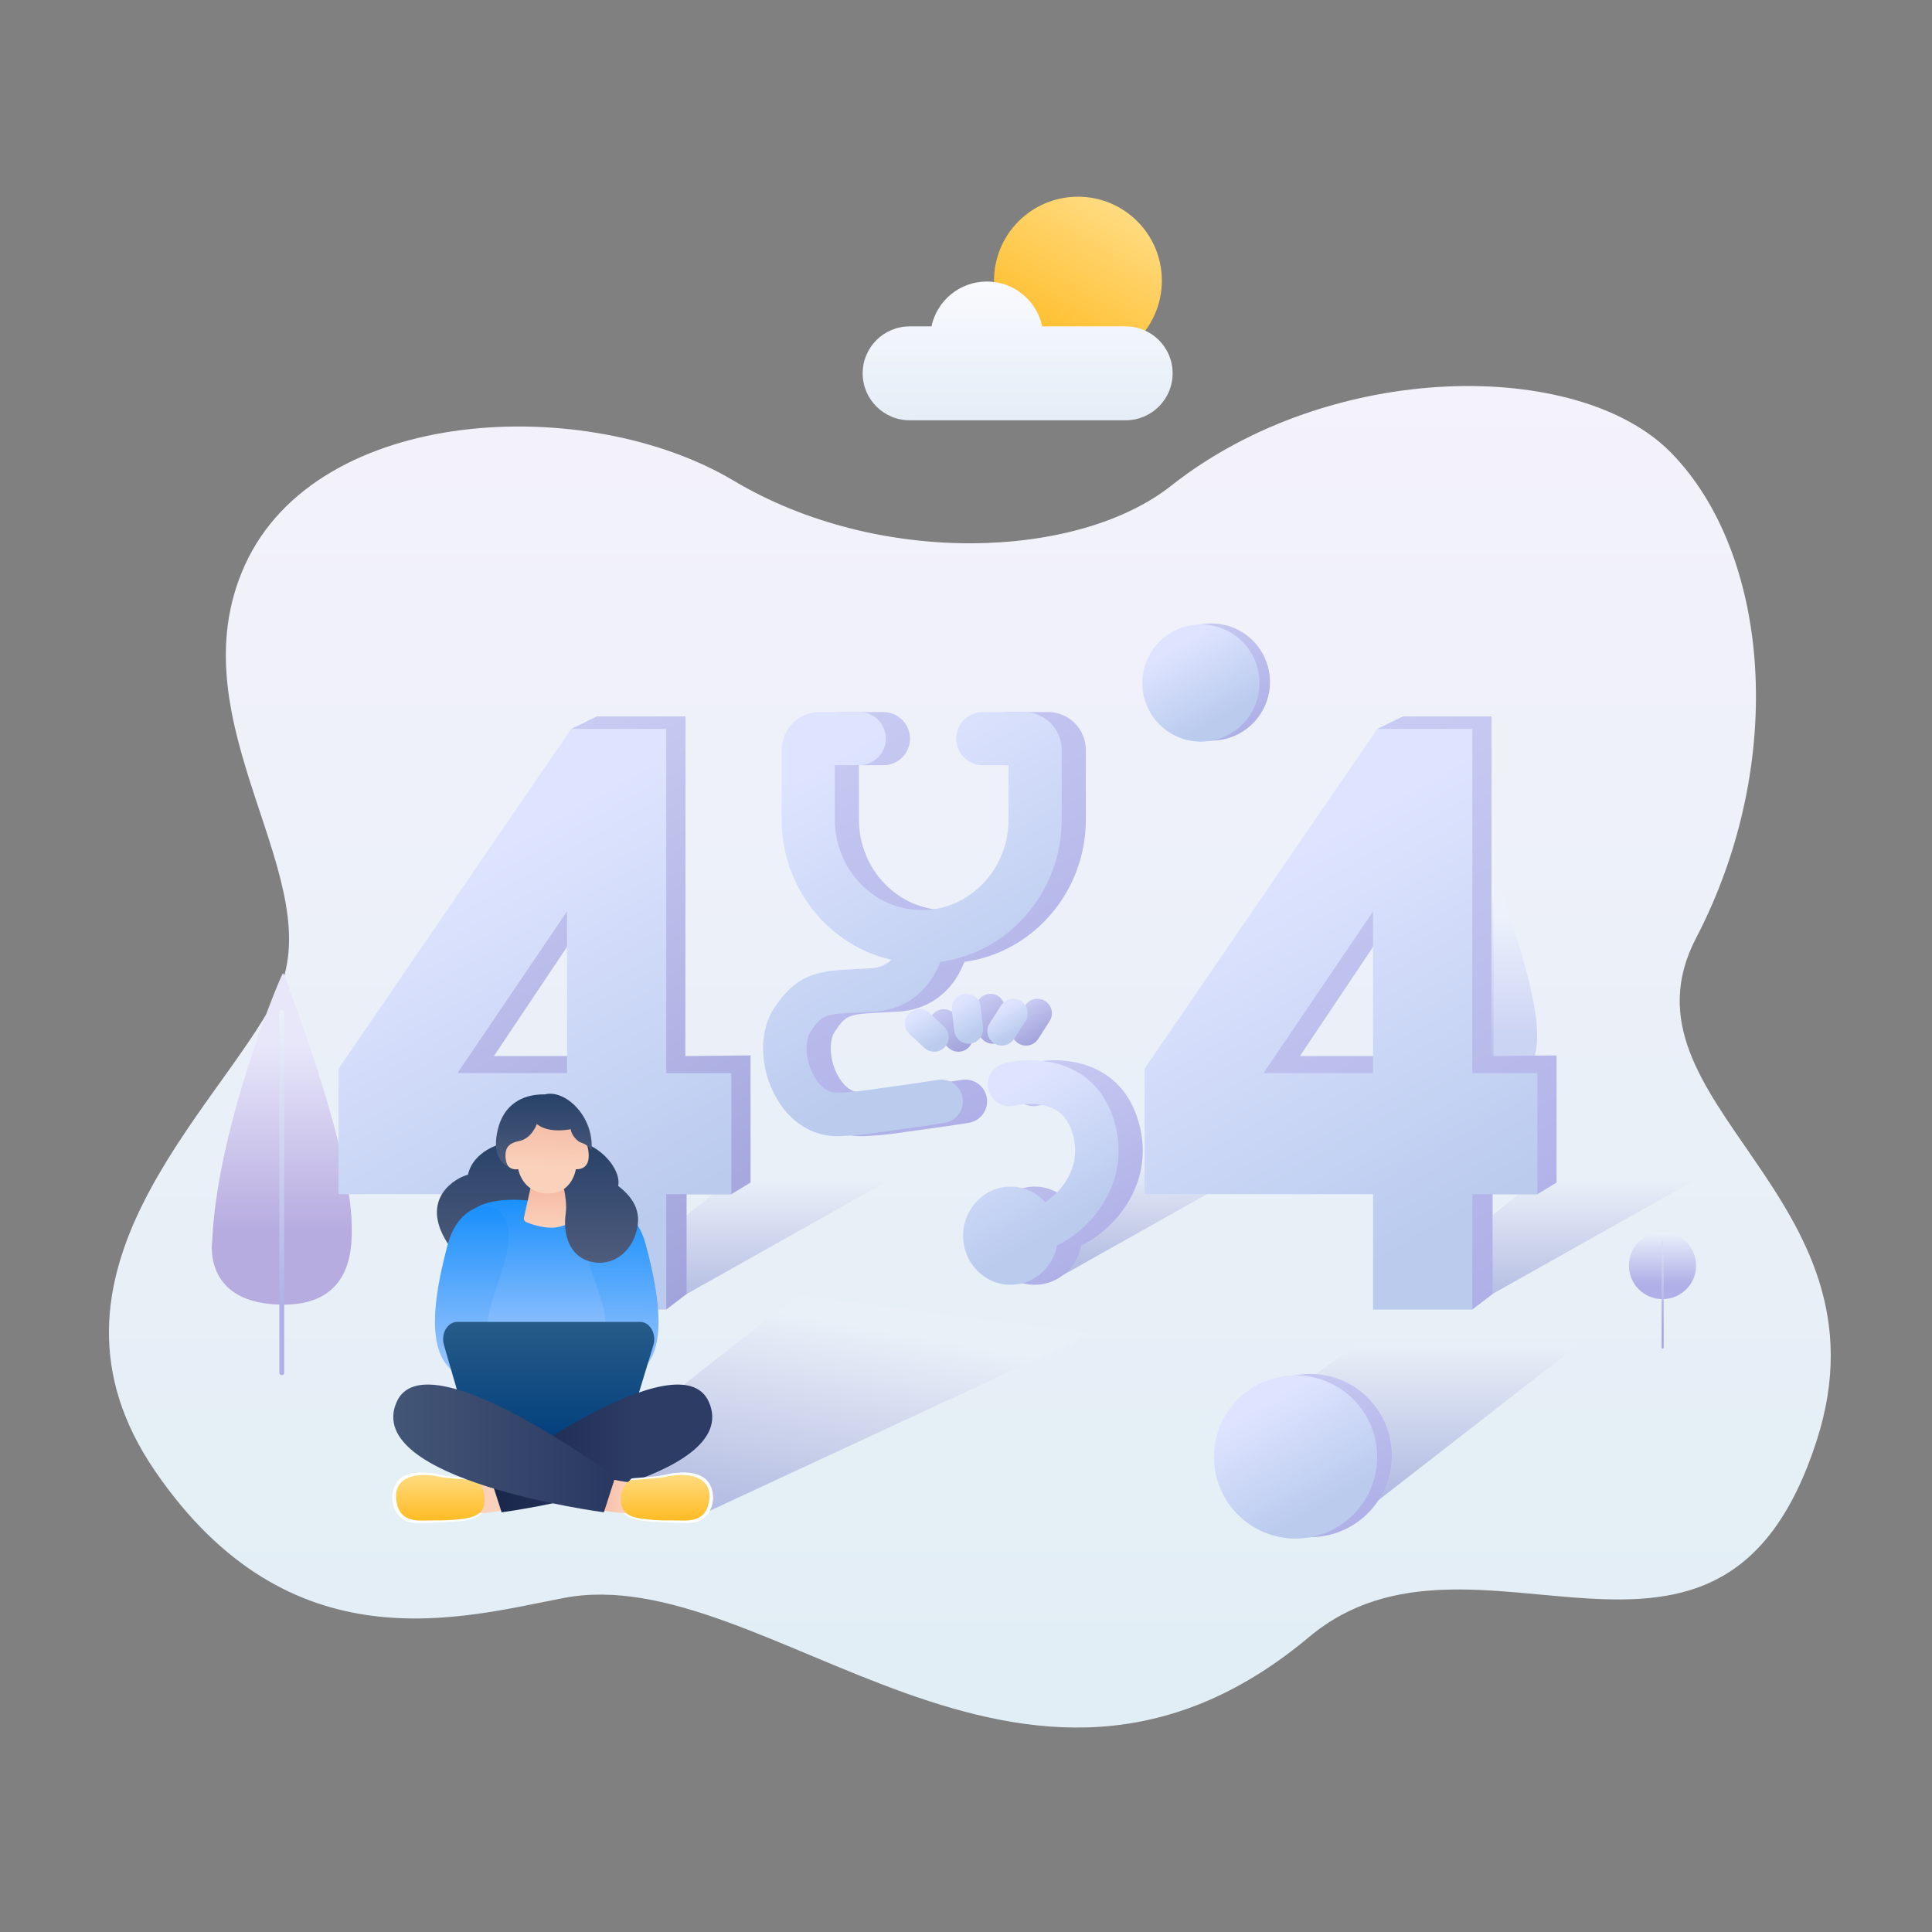 <?xml version="1.0" standalone="no"?><!DOCTYPE svg PUBLIC "-//W3C//DTD SVG 1.1//EN" "http://www.w3.org/Graphics/SVG/1.1/DTD/svg11.dtd"><svg height="800" node-id="1" sillyvg="true" template-height="800" template-width="800" version="1.1" viewBox="0 0 800 800" width="800" xmlns="http://www.w3.org/2000/svg" xmlns:xlink="http://www.w3.org/1999/xlink"><rect x="0" y="0" width="800" height="800" fill="#808080" stroke="none"/><defs node-id="222"><linearGradient gradientUnits="userSpaceOnUse" id="SVGID_1_" node-id="21" spreadMethod="pad" x1="401.598" x2="401.598" y1="159.843" y2="715.335"><stop offset="0" stop-color="#f4f2fb"></stop><stop offset="1" stop-color="#e1eef5"></stop></linearGradient><linearGradient gradientUnits="userSpaceOnUse" id="SVGID_2_" node-id="26" spreadMethod="pad" x1="116.68" x2="116.68" y1="540.229" y2="403.055"><stop offset="0.227" stop-color="#b7ace0"></stop><stop offset="0.789" stop-color="#e8e7fa"></stop></linearGradient><linearGradient gradientUnits="userSpaceOnUse" id="SVGID_3_" node-id="31" spreadMethod="pad" x1="116.682" x2="116.682" y1="418.287" y2="569.42"><stop offset="0" stop-color="#ecf1fb"></stop><stop offset="0.818" stop-color="#afb0e7"></stop></linearGradient><linearGradient gradientUnits="userSpaceOnUse" id="SVGID_4_" node-id="36" spreadMethod="pad" x1="617.809" x2="617.809" y1="448.707" y2="360.383"><stop offset="0.227" stop-color="#ccd4f4"></stop><stop offset="0.789" stop-color="#ecf1fb"></stop></linearGradient><linearGradient gradientUnits="userSpaceOnUse" id="SVGID_5_" node-id="41" spreadMethod="pad" x1="617.81" x2="617.81" y1="370.19" y2="467.503"><stop offset="0" stop-color="#ecf1fb"></stop><stop offset="1" stop-color="#a6a8e2"></stop></linearGradient><linearGradient gradientUnits="userSpaceOnUse" id="SVGID_6_" node-id="45" spreadMethod="pad" x1="463.727" x2="428.973" y1="86.101" y2="146.297"><stop offset="0" stop-color="#ffdb80"></stop><stop offset="1" stop-color="#ffbb24"></stop></linearGradient><linearGradient gradientUnits="userSpaceOnUse" id="SVGID_7_" node-id="49" spreadMethod="pad" x1="421.39" x2="421.39" y1="116.567" y2="174.021"><stop offset="0" stop-color="#f9fafe"></stop><stop offset="1" stop-color="#e5edf7"></stop></linearGradient><linearGradient gradientUnits="userSpaceOnUse" id="SVGID_8_" node-id="54" spreadMethod="pad" x1="688.411" x2="688.411" y1="537.948" y2="510.119"><stop offset="0.227" stop-color="#afb0e7"></stop><stop offset="1" stop-color="#ecf1fb"></stop></linearGradient><linearGradient gradientUnits="userSpaceOnUse" id="SVGID_9_" node-id="58" spreadMethod="pad" x1="688.46" x2="688.46" y1="513.633" y2="558.429"><stop offset="0" stop-color="#dde1f6"></stop><stop offset="0.818" stop-color="#a6a8e2"></stop></linearGradient><linearGradient gradientUnits="userSpaceOnUse" id="SVGID_10_" node-id="62" spreadMethod="pad" x1="309.395" x2="309.395" y1="542.237" y2="479.797"><stop offset="0" stop-color="#b0b9e1"></stop><stop offset="0.866" stop-color="#eaf0f8"></stop></linearGradient><linearGradient gradientUnits="userSpaceOnUse" id="SVGID_11_" node-id="66" spreadMethod="pad" x1="330.551" x2="348.524" y1="635.718" y2="533.79"><stop offset="0" stop-color="#b0b9e1"></stop><stop offset="0.866" stop-color="#eaf0f8"></stop></linearGradient><linearGradient gradientUnits="userSpaceOnUse" id="SVGID_12_" node-id="70" spreadMethod="pad" x1="643.141" x2="643.141" y1="542.182" y2="479.742"><stop offset="0" stop-color="#b0b9e1"></stop><stop offset="0.866" stop-color="#eaf0f8"></stop></linearGradient><linearGradient gradientUnits="userSpaceOnUse" id="SVGID_13_" node-id="74" spreadMethod="pad" x1="473.134" x2="473.134" y1="527.965" y2="471.938"><stop offset="0" stop-color="#b0b9e1"></stop><stop offset="0.866" stop-color="#eaf0f8"></stop></linearGradient><linearGradient gradientUnits="userSpaceOnUse" id="SVGID_14_" node-id="78" spreadMethod="pad" x1="200.858" x2="314.802" y1="322.417" y2="519.774"><stop offset="0" stop-color="#c8cbf2"></stop><stop offset="1" stop-color="#a1a3db"></stop></linearGradient><linearGradient gradientUnits="userSpaceOnUse" id="SVGID_15_" node-id="82" spreadMethod="pad" x1="173.453" x2="287.397" y1="338.239" y2="535.596"><stop offset="0.116" stop-color="#dee4ff"></stop><stop offset="0.847" stop-color="#bacbee"></stop></linearGradient><linearGradient gradientUnits="userSpaceOnUse" id="SVGID_16_" node-id="86" spreadMethod="pad" x1="534.619" x2="648.563" y1="322.417" y2="519.774"><stop offset="0" stop-color="#c8cbf2"></stop><stop offset="1" stop-color="#afb0e7"></stop></linearGradient><linearGradient gradientUnits="userSpaceOnUse" id="SVGID_17_" node-id="90" spreadMethod="pad" x1="507.214" x2="621.158" y1="338.239" y2="535.596"><stop offset="0.116" stop-color="#dee4ff"></stop><stop offset="0.847" stop-color="#bacbee"></stop></linearGradient><linearGradient gradientUnits="userSpaceOnUse" id="SVGID_18_" node-id="95" spreadMethod="pad" x1="342.109" x2="430.065" y1="296.574" y2="448.916"><stop offset="0" stop-color="#c8cbf2"></stop><stop offset="1" stop-color="#afb0e7"></stop></linearGradient><linearGradient gradientUnits="userSpaceOnUse" id="SVGID_19_" node-id="99" spreadMethod="pad" x1="388.84" x2="398.782" y1="418.072" y2="435.293"><stop offset="0" stop-color="#c8cbf2"></stop><stop offset="1" stop-color="#a1a3db"></stop></linearGradient><linearGradient gradientUnits="userSpaceOnUse" id="SVGID_20_" node-id="103" spreadMethod="pad" x1="405.606" x2="415.597" y1="413.197" y2="430.503"><stop offset="0" stop-color="#c8cbf2"></stop><stop offset="1" stop-color="#a1a3db"></stop></linearGradient><linearGradient gradientUnits="userSpaceOnUse" id="SVGID_21_" node-id="107" spreadMethod="pad" x1="423.198" x2="431.211" y1="416.327" y2="430.205"><stop offset="0" stop-color="#c8cbf2"></stop><stop offset="1" stop-color="#a1a3db"></stop></linearGradient><linearGradient gradientUnits="userSpaceOnUse" id="SVGID_22_" node-id="111" spreadMethod="pad" x1="415.014" x2="456.834" y1="446.155" y2="518.59"><stop offset="0" stop-color="#c8cbf2"></stop><stop offset="1" stop-color="#afb0e7"></stop></linearGradient><linearGradient gradientUnits="userSpaceOnUse" id="SVGID_23_" node-id="116" spreadMethod="pad" x1="332.109" x2="420.065" y1="296.574" y2="448.916"><stop offset="0.116" stop-color="#dee4ff"></stop><stop offset="0.847" stop-color="#bacbee"></stop></linearGradient><linearGradient gradientUnits="userSpaceOnUse" id="SVGID_24_" node-id="120" spreadMethod="pad" x1="378.84" x2="388.782" y1="418.072" y2="435.293"><stop offset="0.116" stop-color="#dee4ff"></stop><stop offset="0.847" stop-color="#bacbee"></stop></linearGradient><linearGradient gradientUnits="userSpaceOnUse" id="SVGID_25_" node-id="124" spreadMethod="pad" x1="395.606" x2="405.597" y1="413.197" y2="430.503"><stop offset="0.116" stop-color="#dee4ff"></stop><stop offset="0.847" stop-color="#bacbee"></stop></linearGradient><linearGradient gradientUnits="userSpaceOnUse" id="SVGID_26_" node-id="128" spreadMethod="pad" x1="413.198" x2="421.211" y1="416.327" y2="430.205"><stop offset="0.116" stop-color="#dee4ff"></stop><stop offset="0.847" stop-color="#bacbee"></stop></linearGradient><linearGradient gradientUnits="userSpaceOnUse" id="SVGID_27_" node-id="132" spreadMethod="pad" x1="405.014" x2="446.834" y1="446.155" y2="518.59"><stop offset="0.116" stop-color="#dee4ff"></stop><stop offset="0.847" stop-color="#bacbee"></stop></linearGradient><linearGradient gradientUnits="userSpaceOnUse" id="SVGID_28_" node-id="137" spreadMethod="pad" x1="203.688" x2="203.688" y1="523.26" y2="469.89"><stop offset="0" stop-color="#4f5c7c"></stop><stop offset="1" stop-color="#274168"></stop></linearGradient><linearGradient gradientUnits="userSpaceOnUse" id="SVGID_29_" node-id="141" spreadMethod="pad" x1="227.199" x2="227.199" y1="575.96" y2="496.791"><stop offset="0" stop-color="#c3d5fd"></stop><stop offset="1" stop-color="#1a90fc"></stop></linearGradient><linearGradient gradientUnits="userSpaceOnUse" id="SVGID_30_" node-id="145" spreadMethod="pad" x1="228.297" x2="228.297" y1="483.289" y2="508.369"><stop offset="0" stop-color="#f4ae98"></stop><stop offset="1" stop-color="#fad1bb"></stop></linearGradient><linearGradient gradientTransform="matrix(0.99 -0.141 0.141 0.99 1633.472 -264.91)" gradientUnits="userSpaceOnUse" id="SVGID_31_" node-id="149" spreadMethod="pad" x1="-1537.409" x2="-1525.151" y1="641.845" y2="555.532"><stop offset="0" stop-color="#c3d5fd"></stop><stop offset="1" stop-color="#1a90fc"></stop></linearGradient><linearGradient gradientTransform="matrix(-0.99 -0.141 -0.141 0.99 -3513.807 -264.91)" gradientUnits="userSpaceOnUse" id="SVGID_32_" node-id="153" spreadMethod="pad" x1="-3847.356" x2="-3835.098" y1="313.778" y2="227.465"><stop offset="0" stop-color="#c3d5fd"></stop><stop offset="1" stop-color="#1a90fc"></stop></linearGradient><linearGradient gradientUnits="userSpaceOnUse" id="SVGID_33_" node-id="157" spreadMethod="pad" x1="247.719" x2="247.719" y1="522.888" y2="472.7"><stop offset="0" stop-color="#4f5c7c"></stop><stop offset="1" stop-color="#274168"></stop></linearGradient><linearGradient gradientTransform="matrix(1 0.032 -0.032 1 -364.987 54.737)" gradientUnits="userSpaceOnUse" id="SVGID_34_" node-id="161" spreadMethod="pad" x1="604.665" x2="604.665" y1="387.687" y2="420.376"><stop offset="0" stop-color="#f4b9a4"></stop><stop offset="0.652" stop-color="#fad1bb"></stop></linearGradient><linearGradient gradientUnits="userSpaceOnUse" id="SVGID_35_" node-id="165" spreadMethod="pad" x1="225.185" x2="225.185" y1="483.092" y2="452.882"><stop offset="0" stop-color="#4f5c7c"></stop><stop offset="1" stop-color="#274168"></stop></linearGradient><linearGradient gradientUnits="userSpaceOnUse" id="SVGID_36_" node-id="169" spreadMethod="pad" x1="227.199" x2="227.199" y1="547.369" y2="597.68"><stop offset="0" stop-color="#275c89"></stop><stop offset="1" stop-color="#013f7c"></stop></linearGradient><linearGradient gradientUnits="userSpaceOnUse" id="SVGID_37_" node-id="175" spreadMethod="pad" x1="2241.721" x2="2223.911" y1="619.392" y2="619.392"><stop offset="0" stop-color="#f4b9a4"></stop><stop offset="0.652" stop-color="#fad1bb"></stop></linearGradient><linearGradient gradientUnits="userSpaceOnUse" id="SVGID_38_" node-id="179" spreadMethod="pad" x1="203.05" x2="294.932" y1="599.762" y2="599.762"><stop offset="0" stop-color="#18264b"></stop><stop offset="0.652" stop-color="#2d3c65"></stop></linearGradient><linearGradient gradientUnits="userSpaceOnUse" id="SVGID_39_" node-id="183" spreadMethod="pad" x1="182.333" x2="182.333" y1="610.74" y2="629.646"><stop offset="0" stop-color="#ffdb80"></stop><stop offset="1" stop-color="#ffbb24"></stop></linearGradient><linearGradient gradientUnits="userSpaceOnUse" id="SVGID_40_" node-id="189" spreadMethod="pad" x1="247.442" x2="265.253" y1="619.392" y2="619.392"><stop offset="0" stop-color="#f4b9a4"></stop><stop offset="0.652" stop-color="#fad1bb"></stop></linearGradient><linearGradient gradientUnits="userSpaceOnUse" id="SVGID_41_" node-id="193" spreadMethod="pad" x1="162.843" x2="254.724" y1="599.762" y2="599.762"><stop offset="0" stop-color="#445677"></stop><stop offset="1" stop-color="#293861"></stop></linearGradient><linearGradient gradientUnits="userSpaceOnUse" id="SVGID_42_" node-id="197" spreadMethod="pad" x1="275.441" x2="275.441" y1="610.74" y2="629.646"><stop offset="0" stop-color="#ffdb80"></stop><stop offset="1" stop-color="#ffbb24"></stop></linearGradient><linearGradient gradientUnits="userSpaceOnUse" id="SVGID_43_" node-id="201" spreadMethod="pad" x1="582.816" x2="582.816" y1="621.782" y2="557.292"><stop offset="0" stop-color="#b0b9e1"></stop><stop offset="1" stop-color="#e7eff7"></stop></linearGradient><linearGradient gradientUnits="userSpaceOnUse" id="SVGID_44_" node-id="205" spreadMethod="pad" x1="525.608" x2="559.405" y1="573.446" y2="631.984"><stop offset="0" stop-color="#c8cbf2"></stop><stop offset="1" stop-color="#afb0e7"></stop></linearGradient><linearGradient gradientUnits="userSpaceOnUse" id="SVGID_45_" node-id="209" spreadMethod="pad" x1="519.571" x2="553.369" y1="574.035" y2="632.573"><stop offset="0.116" stop-color="#dee4ff"></stop><stop offset="0.847" stop-color="#bacbee"></stop></linearGradient><linearGradient gradientUnits="userSpaceOnUse" id="SVGID_46_" node-id="213" spreadMethod="pad" x1="489.473" x2="513.74" y1="261.39" y2="303.421"><stop offset="0" stop-color="#c8cbf2"></stop><stop offset="1" stop-color="#afb0e7"></stop></linearGradient><linearGradient gradientUnits="userSpaceOnUse" id="SVGID_47_" node-id="217" spreadMethod="pad" x1="485.139" x2="509.405" y1="261.813" y2="303.843"><stop offset="0.116" stop-color="#dee4ff"></stop><stop offset="0.847" stop-color="#bacbee"></stop></linearGradient></defs><g node-id="641"><g node-id="642"><path d="M 484.86 201.20 C 446.49 231.49 364.12 235.01 303.69 198.98 C 243.26 162.95 131.69 167.60 101.47 233.85 C 71.25 300.10 138.66 365.18 114.25 412.83 C 89.84 460.48 8.49 527.87 64.27 609.23 C 120.05 690.59 190.87 669.85 233.49 661.68 C 317.66 645.55 423.28 777.35 542.11 677.81 C 610.58 620.46 712.55 719.90 752.28 596.45 C 785.06 494.59 666.61 456.95 702.31 388.42 C 740.27 315.54 732.98 229.18 691.85 187.36 C 653.54 148.40 551.10 148.90 484.86 201.20 Z" fill="url(#SVGID_1_)" fill-rule="nonzero" group-id="1,2" node-id="512" stroke="none" target-height="628.95" target-width="776.57" target-x="8.49" target-y="148.4"></path><g node-id="646"><path d="M 117.46 403.30 C 117.46 403.30 117.24 402.73 116.94 403.34 C 114.24 408.83 89.79 468.30 87.85 514.20 C 87.85 514.20 83.77 540.57 117.96 540.22 C 146.50 539.93 145.74 515.62 145.64 507.43 C 145.26 474.21 117.46 403.30 117.46 403.30 Z" fill="url(#SVGID_2_)" fill-rule="nonzero" group-id="1,2,6" node-id="516" stroke="none" target-height="137.84" target-width="62.73" target-x="83.77" target-y="402.73"></path><g node-id="651"><path d="M 116.68 569.42 C 116.13 569.42 115.68 568.97 115.68 568.42 L 115.68 419.29 C 115.68 418.74 116.13 418.29 116.68 418.29 C 117.23 418.29 117.68 418.74 117.68 419.29 L 117.68 568.42 C 117.68 568.97 117.23 569.42 116.68 569.42 Z" fill="url(#SVGID_3_)" fill-rule="nonzero" group-id="1,2,6,11" node-id="520" stroke="none" target-height="151.13" target-width="2" target-x="115.68" target-y="418.29"></path></g></g><g node-id="647"><path d="M 618.31 360.54 C 618.31 360.54 618.17 360.17 617.98 360.57 C 616.24 364.10 600.50 402.40 599.25 431.95 C 599.25 431.95 596.62 448.93 618.64 448.71 C 637.02 448.53 636.53 432.87 636.46 427.60 C 636.21 406.20 618.31 360.54 618.31 360.54 Z" fill="url(#SVGID_4_)" fill-rule="nonzero" group-id="1,2,7" node-id="526" stroke="none" target-height="88.76" target-width="40.4" target-x="596.62" target-y="360.17"></path><g node-id="652"><path d="M 617.81 467.50 C 617.45 467.50 617.17 467.21 617.17 466.86 L 617.17 370.84 C 617.17 370.48 617.46 370.20 617.81 370.20 C 618.17 370.20 618.45 370.49 618.45 370.84 L 618.45 466.86 C 618.45 467.21 618.17 467.50 617.81 467.50 Z" fill="url(#SVGID_5_)" fill-rule="nonzero" group-id="1,2,7,12" node-id="530" stroke="none" target-height="97.3" target-width="1.28" target-x="617.17" target-y="370.2"></path></g></g><path d="M 481.10 116.20 C 481.10 135.39 465.54 150.95 446.35 150.95 C 427.16 150.95 411.60 135.39 411.60 116.20 C 411.60 97.01 427.16 81.45 446.35 81.45 C 465.54 81.45 481.10 97.01 481.10 116.20 Z" fill="url(#SVGID_6_)" fill-rule="nonzero" group-id="1,2" node-id="534" stroke="none" target-height="69.5" target-width="69.5" target-x="411.6" target-y="81.45"></path><path d="M 466.13 135.15 L 431.56 135.15 C 429.33 124.54 419.91 116.57 408.63 116.57 C 397.35 116.57 387.94 124.54 385.70 135.15 L 376.65 135.15 C 365.92 135.15 357.21 143.85 357.21 154.59 L 357.21 154.59 C 357.21 165.32 365.91 174.03 376.65 174.03 L 466.12 174.03 C 476.85 174.03 485.56 165.33 485.56 154.59 L 485.56 154.59 C 485.56 143.85 476.86 135.15 466.13 135.15 Z" fill="url(#SVGID_7_)" fill-rule="nonzero" group-id="1,2" node-id="536" stroke="none" target-height="57.46" target-width="128.35" target-x="357.21" target-y="116.57"></path><path d="M 702.32 524.03 C 702.32 531.71 696.09 537.94 688.41 537.94 C 680.73 537.94 674.50 531.71 674.50 524.03 C 674.50 516.35 680.73 510.12 688.41 510.12 C 696.09 510.12 702.32 516.35 702.32 524.03 Z" fill="url(#SVGID_8_)" fill-rule="nonzero" group-id="1,2,8" node-id="540" stroke="none" target-height="27.82" target-width="27.82" target-x="674.5" target-y="510.12"></path><path d="M 688.46 558.43 C 688.22 558.43 688.03 558.24 688.03 558.00 L 688.03 514.06 C 688.03 513.82 688.22 513.63 688.46 513.63 C 688.70 513.63 688.89 513.82 688.89 514.06 L 688.89 558.00 C 688.89 558.24 688.70 558.43 688.46 558.43 Z" fill="url(#SVGID_9_)" fill-rule="nonzero" group-id="1,2,8" node-id="542" stroke="none" target-height="44.8" target-width="0.86" target-x="688.03" target-y="513.63"></path></g><path d="M 234.79 542.24 L 313.92 479.80 L 384.00 479.80 L 284.30 535.82 Z" fill="url(#SVGID_10_)" fill-rule="nonzero" group-id="1" node-id="546" stroke="none" target-height="62.44" target-width="149.21" target-x="234.79" target-y="479.8"></path><path d="M 226.90 617.44 L 330.41 536.31 L 452.18 552.07 L 293.13 625.93 Z" fill="url(#SVGID_11_)" fill-rule="nonzero" group-id="1" node-id="548" stroke="none" target-height="89.62" target-width="225.28" target-x="226.9" target-y="536.31"></path><path d="M 568.53 542.18 L 647.66 479.74 L 717.75 479.74 L 618.05 535.77 Z" fill="url(#SVGID_12_)" fill-rule="nonzero" group-id="1" node-id="550" stroke="none" target-height="62.44" target-width="149.22" target-x="568.53" target-y="479.74"></path><path d="M 406.38 524.26 L 469.80 471.94 L 539.88 471.94 L 440.18 527.96 Z" fill="url(#SVGID_13_)" fill-rule="nonzero" group-id="1" node-id="552" stroke="none" target-height="56.02" target-width="133.5" target-x="406.38" target-y="471.94"></path><path d="M 236.52 301.83 L 247.20 296.63 L 283.86 296.63 L 283.78 437.29 L 310.78 437.02 L 310.78 489.68 L 302.83 494.49 L 284.30 494.49 L 284.30 535.82 L 275.89 542.24 L 262.72 531.37 L 241.02 382.78 L 204.51 437.30 L 239.68 437.30 L 239.68 451.37 L 177.42 451.37 Z" fill="url(#SVGID_14_)" fill-rule="nonzero" group-id="1" node-id="554" stroke="none" target-height="245.61" target-width="133.36" target-x="177.42" target-y="296.63"></path><path d="M 275.89 444.36 L 275.89 301.83 L 236.52 301.83 L 140.20 442.49 L 140.20 494.49 L 234.79 494.49 L 234.79 542.24 L 275.90 542.24 L 275.90 494.49 L 302.84 494.49 L 302.84 444.37 L 275.89 444.37 Z M 234.79 444.36 L 189.41 444.36 L 234.79 377.41 L 234.79 444.36 Z" fill="url(#SVGID_15_)" fill-rule="nonzero" group-id="1" node-id="556" stroke="none" target-height="240.41" target-width="162.64" target-x="140.2" target-y="301.83"></path><path d="M 570.28 301.83 L 580.96 296.63 L 617.63 296.63 L 617.54 437.29 L 644.54 437.02 L 644.54 489.68 L 636.59 494.49 L 618.06 494.49 L 618.06 535.82 L 609.66 542.24 L 596.49 531.37 L 574.78 382.78 L 538.27 437.30 L 573.44 437.30 L 573.44 451.37 L 511.18 451.37 Z" fill="url(#SVGID_16_)" fill-rule="nonzero" group-id="1" node-id="558" stroke="none" target-height="245.61" target-width="133.36" target-x="511.18" target-y="296.63"></path><path d="M 609.66 444.36 L 609.66 301.83 L 570.29 301.83 L 473.97 442.49 L 473.97 494.49 L 568.56 494.49 L 568.56 542.24 L 609.67 542.24 L 609.67 494.49 L 636.61 494.49 L 636.61 444.37 L 609.66 444.37 Z M 568.55 444.36 L 523.17 444.36 L 568.55 377.41 L 568.55 444.36 Z" fill="url(#SVGID_17_)" fill-rule="nonzero" group-id="1" node-id="560" stroke="none" target-height="240.41" target-width="162.64" target-x="473.97" target-y="301.83"></path><path d="M 398.23 447.16 C 398.17 447.17 392.21 448.17 380.57 449.77 C 377.92 450.13 375.65 450.45 373.64 450.74 C 366.56 451.75 363.00 452.25 357.23 452.45 C 357.19 452.45 357.15 452.45 357.12 452.45 C 352.12 452.66 348.90 448.85 347.05 445.60 C 343.30 438.99 343.25 430.82 345.55 427.35 C 350.44 419.98 351.60 419.92 365.85 419.22 C 367.66 419.13 369.60 419.04 371.72 418.91 C 387.57 417.99 395.77 407.59 399.36 398.30 C 427.69 394.41 449.63 369.44 449.63 339.28 L 449.63 310.56 C 449.63 301.90 442.65 294.85 434.07 294.85 L 416.94 294.85 C 410.86 294.85 405.94 299.77 405.94 305.85 C 405.94 311.93 410.86 316.85 416.94 316.85 L 427.63 316.85 L 427.63 339.28 C 427.63 359.99 411.49 376.84 391.65 376.84 C 371.81 376.84 355.67 359.99 355.67 339.28 L 355.67 316.85 L 365.81 316.85 C 371.89 316.85 376.81 311.93 376.81 305.85 C 376.81 299.77 371.89 294.85 365.81 294.85 L 349.23 294.85 C 340.65 294.85 333.67 301.90 333.67 310.56 L 333.67 339.28 C 333.67 367.70 353.14 391.51 379.10 397.42 C 377.19 399.29 374.49 400.72 370.68 400.94 C 368.63 401.06 366.73 401.15 364.97 401.24 C 349.69 401.99 340.47 402.45 330.55 417.40 C 324.14 427.07 324.49 442.32 331.39 454.49 C 337.19 464.71 346.34 470.47 356.65 470.47 C 357.07 470.47 357.49 470.46 357.91 470.44 C 364.60 470.21 368.72 469.62 376.17 468.56 C 378.15 468.28 380.39 467.96 383.00 467.60 C 394.97 465.96 400.98 464.95 401.23 464.91 C 406.13 464.08 409.43 459.43 408.60 454.53 C 407.77 449.63 403.13 446.33 398.23 447.16 Z" fill="url(#SVGID_18_)" fill-rule="nonzero" group-id="1,3" node-id="564" stroke="none" target-height="175.62" target-width="125.49" target-x="324.14" target-y="294.85"></path><path d="M 386.36 419.82 C 384.11 422.26 384.27 426.05 386.71 428.30 L 392.78 433.90 C 393.93 434.96 395.39 435.49 396.84 435.49 C 398.46 435.49 400.07 434.84 401.25 433.56 C 403.50 431.12 403.34 427.33 400.90 425.08 L 394.83 419.48 C 392.40 417.23 388.61 417.38 386.36 419.82 Z" fill="url(#SVGID_19_)" fill-rule="nonzero" group-id="1,3" node-id="566" stroke="none" target-height="18.26" target-width="19.39" target-x="384.11" target-y="417.23"></path><path d="M 409.46 411.56 C 406.17 411.93 403.79 414.89 404.16 418.18 L 405.12 426.84 C 405.46 429.91 408.06 432.18 411.08 432.18 C 411.30 432.18 411.52 432.17 411.75 432.14 C 415.04 431.77 417.42 428.81 417.05 425.52 L 416.09 416.86 C 415.72 413.57 412.75 411.21 409.46 411.56 Z" fill="url(#SVGID_20_)" fill-rule="nonzero" group-id="1,3" node-id="568" stroke="none" target-height="20.97" target-width="13.63" target-x="403.79" target-y="411.21"></path><path d="M 424.51 416.35 L 419.79 423.72 C 418.00 426.51 418.82 430.22 421.61 432.01 C 422.61 432.65 423.73 432.96 424.84 432.96 C 426.82 432.96 428.75 431.98 429.90 430.19 L 434.62 422.82 C 436.41 420.03 435.59 416.32 432.80 414.53 C 430.01 412.74 426.30 413.55 424.51 416.35 Z" fill="url(#SVGID_21_)" fill-rule="nonzero" group-id="1,3" node-id="570" stroke="none" target-height="20.22" target-width="18.41" target-x="418" target-y="412.74"></path><path d="M 471.00 463.00 C 462.78 437.91 437.80 437.20 425.74 440.34 C 420.93 441.59 418.04 446.50 419.29 451.31 C 420.54 456.12 425.45 459.01 430.26 457.76 C 430.31 457.75 435.35 456.54 440.88 457.43 C 447.61 458.51 451.74 462.06 453.88 468.60 C 456.00 475.08 455.54 481.32 452.49 487.13 C 449.75 492.37 445.71 495.95 442.84 497.86 C 439.25 493.87 434.14 491.36 428.46 491.36 C 417.60 491.36 408.80 500.46 408.80 511.68 C 408.80 522.90 417.60 532.00 428.46 532.00 C 438.00 532.00 445.94 524.98 447.73 515.66 C 454.68 512.57 463.34 505.22 468.44 495.47 C 473.76 485.34 474.64 474.11 471.00 463.00 Z" fill="url(#SVGID_22_)" fill-rule="nonzero" group-id="1,3" node-id="572" stroke="none" target-height="94.8" target-width="65.84" target-x="408.8" target-y="437.2"></path><path d="M 388.23 447.16 C 388.17 447.17 382.21 448.17 370.57 449.77 C 367.92 450.13 365.65 450.45 363.64 450.74 C 356.56 451.75 353.00 452.25 347.23 452.45 C 347.19 452.45 347.15 452.45 347.12 452.45 C 342.12 452.66 338.90 448.85 337.05 445.60 C 333.30 438.99 333.25 430.82 335.55 427.35 C 340.44 419.98 341.60 419.92 355.85 419.22 C 357.66 419.13 359.60 419.04 361.72 418.91 C 377.57 417.99 385.77 407.59 389.36 398.30 C 417.69 394.41 439.63 369.44 439.63 339.28 L 439.63 310.56 C 439.63 301.90 432.65 294.85 424.07 294.85 L 406.94 294.85 C 400.86 294.85 395.94 299.77 395.94 305.85 C 395.94 311.93 400.86 316.85 406.94 316.85 L 417.63 316.85 L 417.63 339.28 C 417.63 359.99 401.49 376.84 381.65 376.84 C 361.81 376.84 345.67 359.99 345.67 339.28 L 345.67 316.85 L 355.81 316.85 C 361.89 316.85 366.81 311.93 366.81 305.85 C 366.81 299.77 361.89 294.85 355.81 294.85 L 339.23 294.85 C 330.65 294.85 323.67 301.90 323.67 310.56 L 323.67 339.28 C 323.67 367.70 343.14 391.51 369.10 397.42 C 367.19 399.29 364.49 400.72 360.68 400.94 C 358.63 401.06 356.73 401.15 354.97 401.24 C 339.69 401.99 330.47 402.45 320.55 417.40 C 314.14 427.07 314.49 442.32 321.39 454.49 C 327.19 464.71 336.34 470.47 346.65 470.47 C 347.07 470.47 347.49 470.46 347.91 470.44 C 354.60 470.21 358.72 469.62 366.17 468.56 C 368.15 468.28 370.39 467.96 373.00 467.60 C 384.97 465.96 390.98 464.95 391.23 464.91 C 396.13 464.08 399.43 459.43 398.60 454.53 C 397.77 449.63 393.13 446.33 388.23 447.16 Z" fill="url(#SVGID_23_)" fill-rule="nonzero" group-id="1,4" node-id="577" stroke="none" target-height="175.62" target-width="125.49" target-x="314.14" target-y="294.85"></path><path d="M 376.36 419.82 C 374.11 422.26 374.27 426.05 376.71 428.30 L 382.78 433.90 C 383.93 434.96 385.39 435.49 386.84 435.49 C 388.46 435.49 390.07 434.84 391.25 433.56 C 393.50 431.12 393.34 427.33 390.90 425.08 L 384.83 419.48 C 382.40 417.23 378.61 417.38 376.36 419.82 Z" fill="url(#SVGID_24_)" fill-rule="nonzero" group-id="1,4" node-id="579" stroke="none" target-height="18.26" target-width="19.39" target-x="374.11" target-y="417.23"></path><path d="M 399.46 411.56 C 396.17 411.93 393.79 414.89 394.16 418.18 L 395.12 426.84 C 395.46 429.91 398.06 432.18 401.08 432.18 C 401.30 432.18 401.52 432.17 401.75 432.14 C 405.04 431.77 407.42 428.81 407.05 425.52 L 406.09 416.86 C 405.72 413.57 402.75 411.21 399.46 411.56 Z" fill="url(#SVGID_25_)" fill-rule="nonzero" group-id="1,4" node-id="581" stroke="none" target-height="20.97" target-width="13.63" target-x="393.79" target-y="411.21"></path><path d="M 414.51 416.35 L 409.79 423.72 C 408.00 426.51 408.82 430.22 411.61 432.01 C 412.61 432.65 413.73 432.96 414.84 432.96 C 416.82 432.96 418.75 431.98 419.90 430.19 L 424.62 422.82 C 426.41 420.03 425.59 416.32 422.80 414.53 C 420.01 412.74 416.30 413.55 414.51 416.35 Z" fill="url(#SVGID_26_)" fill-rule="nonzero" group-id="1,4" node-id="583" stroke="none" target-height="20.22" target-width="18.41" target-x="408" target-y="412.74"></path><path d="M 461.00 463.00 C 452.78 437.91 427.80 437.20 415.74 440.34 C 410.93 441.59 408.04 446.50 409.29 451.31 C 410.54 456.12 415.45 459.01 420.26 457.76 C 420.31 457.75 425.35 456.54 430.88 457.43 C 437.61 458.51 441.74 462.06 443.88 468.60 C 446.00 475.08 445.54 481.32 442.49 487.13 C 439.75 492.37 435.71 495.95 432.84 497.86 C 429.25 493.87 424.14 491.36 418.46 491.36 C 407.60 491.36 398.80 500.46 398.80 511.68 C 398.80 522.90 407.60 532.00 418.46 532.00 C 428.00 532.00 435.94 524.98 437.73 515.66 C 444.68 512.57 453.34 505.22 458.44 495.47 C 463.76 485.34 464.64 474.11 461.00 463.00 Z" fill="url(#SVGID_27_)" fill-rule="nonzero" group-id="1,4" node-id="585" stroke="none" target-height="94.8" target-width="65.84" target-x="398.8" target-y="437.2"></path><path d="M 207.58 473.61 C 207.58 473.61 196.01 476.40 193.78 486.41 C 189.11 487.55 173.39 496.01 185.26 514.70 C 191.25 522.03 192.16 523.27 192.16 523.27 L 226.45 513.15 L 226.45 469.90 L 207.58 473.61 Z" fill="url(#SVGID_28_)" fill-rule="nonzero" group-id="1,5" node-id="590" stroke="none" target-height="53.37" target-width="53.06" target-x="173.39" target-y="469.9"></path><path d="M 219.03 497.17 C 219.03 497.17 199.82 494.51 193.58 503.34 C 187.34 512.17 185.06 534.76 185.06 534.76 L 199.52 534.00 L 198.30 560.32 L 224.98 575.96 L 262.98 555.52 L 257.20 531.67 L 269.34 528.50 C 269.34 528.50 265.72 493.89 248.83 499.00 C 240.16 499.93 237.42 499.77 237.42 499.77 C 237.42 499.77 235.14 507.05 227.30 506.43 C 219.46 505.81 219.03 497.17 219.03 497.17 Z" fill="url(#SVGID_29_)" fill-rule="nonzero" group-id="1,5" node-id="592" stroke="none" target-height="82.07" target-width="84.28" target-x="185.06" target-y="493.89"></path><path d="M 220.95 486.29 L 216.96 504.09 C 216.77 504.93 217.21 505.78 218.00 506.10 C 220.06 506.94 224.19 508.37 228.44 508.37 C 232.84 508.37 237.00 505.96 238.91 504.67 C 239.57 504.23 239.84 503.40 239.59 502.65 L 233.49 484.49 C 233.21 483.66 232.37 483.17 231.51 483.32 L 222.36 484.94 C 221.66 485.06 221.10 485.59 220.95 486.29 Z" fill="url(#SVGID_30_)" fill-rule="nonzero" group-id="1,5" node-id="594" stroke="none" target-height="25.2" target-width="23.07" target-x="216.77" target-y="483.17"></path><path d="M 197.10 500.25 C 202.69 498.39 210.27 499.64 210.58 512.18 C 210.89 524.72 198.60 544.71 203.00 551.66 C 207.46 558.71 217.00 568.71 223.06 574.41 C 221.65 581.11 217.84 586.74 217.84 586.74 C 217.84 586.74 195.48 576.42 185.74 566.09 C 176.00 555.76 180.92 532.06 185.43 515.20 C 188.83 502.49 197.10 500.25 197.10 500.25 Z" fill="url(#SVGID_31_)" fill-rule="nonzero" group-id="1,5" node-id="596" stroke="none" target-height="88.35" target-width="47.06" target-x="176" target-y="498.39"></path><path d="M 255.69 500.25 C 250.10 498.39 242.52 499.64 242.21 512.18 C 241.90 524.72 254.19 544.71 249.79 551.66 C 245.33 558.71 235.79 568.71 229.73 574.41 C 231.14 581.11 234.95 586.74 234.95 586.74 C 234.95 586.74 257.31 576.42 267.05 566.09 C 276.79 555.76 271.87 532.06 267.36 515.20 C 263.96 502.49 255.69 500.25 255.69 500.25 Z" fill="url(#SVGID_32_)" fill-rule="nonzero" group-id="1,5" node-id="598" stroke="none" target-height="88.35" target-width="47.06" target-x="229.73" target-y="498.39"></path><path d="M 231.22 483.31 C 231.22 483.31 235.28 495.59 234.26 502.41 C 233.25 509.22 234.67 519.03 243.29 522.02 C 251.91 525.01 260.13 519.96 263.07 511.39 C 266.01 502.82 263.17 496.63 255.97 491.05 C 257.19 485.79 251.26 476.23 240.71 472.82 C 230.37 471.38 231.22 483.31 231.22 483.31 Z" fill="url(#SVGID_33_)" fill-rule="nonzero" group-id="1,5" node-id="600" stroke="none" target-height="53.63" target-width="35.64" target-x="230.37" target-y="471.38"></path><path d="M 215.60 467.51 C 215.60 467.51 209.01 472.16 209.15 478.75 C 209.29 485.34 214.58 484.11 214.58 484.11 C 214.58 484.11 216.18 493.87 226.58 494.21 C 236.98 494.55 238.45 484.14 238.45 484.14 C 238.45 484.14 243.67 484.80 243.79 478.80 C 243.91 472.80 239.35 464.75 234.82 462.46 C 230.28 460.16 219.14 462.93 215.60 467.51 Z" fill="url(#SVGID_34_)" fill-rule="nonzero" group-id="1,5" node-id="602" stroke="none" target-height="34.39" target-width="34.9" target-x="209.01" target-y="460.16"></path><path d="M 222.30 465.45 C 222.30 465.45 220.22 471.44 214.99 472.47 C 209.76 473.50 209.30 476.17 209.30 478.67 C 209.30 480.51 209.92 482.26 210.36 483.10 C 207.54 481.55 203.69 477.85 206.14 467.65 C 208.51 457.80 215.80 453.01 225.62 453.16 C 233.84 450.99 246.01 462.00 244.95 476.32 C 243.20 474.00 241.58 473.46 240.36 473.04 C 239.14 472.62 236.61 470.10 236.30 467.57 C 234.17 468.03 226.71 469.06 222.30 465.45 Z" fill="url(#SVGID_35_)" fill-rule="nonzero" group-id="1,5" node-id="604" stroke="none" target-height="32.11" target-width="42.32" target-x="203.69" target-y="450.99"></path><path d="M 199.81 597.68 L 254.10 597.68 C 256.56 597.68 258.76 595.82 259.61 593.01 L 270.55 557.01 C 271.97 552.34 269.13 547.37 265.04 547.37 L 189.36 547.37 C 185.31 547.37 182.47 552.25 183.82 556.91 L 194.27 592.91 C 195.10 595.77 197.32 597.68 199.81 597.68 Z" fill="url(#SVGID_36_)" fill-rule="nonzero" group-id="1,5" node-id="606" stroke="none" target-height="50.31" target-width="89.5" target-x="182.47" target-y="547.37"></path><path d="M 197.65 614.24 C 197.65 614.24 196.81 612.39 196.17 612.19 C 195.53 611.99 186.24 611.62 182.85 610.74 C 179.46 609.86 169.70 608.47 165.51 612.43 C 161.87 615.88 160.66 623.94 166.21 628.58 C 168.29 630.39 170.34 630.92 178.05 630.56 C 185.76 630.20 196.94 630.28 199.39 626.71 C 199.31 620.80 197.65 614.24 197.65 614.24 Z" fill="#ffffff" fill-rule="nonzero" group-id="1,5,9" node-id="610" stroke="none" target-height="22.45" target-width="38.73" target-x="160.66" target-y="608.47"></path><path d="M 206.26 612.19 C 206.26 612.19 197.30 614.20 194.09 613.91 C 190.89 613.61 193.57 626.53 193.57 626.53 C 193.57 626.53 202.13 627.12 209.70 624.93 C 212.26 615.03 206.26 612.19 206.26 612.19 Z" fill="url(#SVGID_37_)" fill-rule="nonzero" group-id="1,5,9" node-id="612" stroke="none" target-height="14.93" target-width="21.37" target-x="190.89" target-y="612.19"></path><path d="M 203.05 611.72 L 207.71 626.21 C 207.71 626.21 307.84 613.02 293.53 580.53 C 281.57 553.36 203.05 611.72 203.05 611.72 Z" fill="url(#SVGID_38_)" fill-rule="nonzero" group-id="1,5,9" node-id="614" stroke="none" target-height="72.85" target-width="104.79" target-x="203.05" target-y="553.36"></path><path d="M 196.48 612.84 C 196.48 612.84 200.15 614.28 200.61 619.39 C 201.08 624.51 199.56 627.94 191.76 628.89 C 183.96 629.84 181.98 629.48 177.09 629.60 C 172.20 629.72 165.10 630.19 164.05 620.89 C 163.00 611.59 172.51 609.22 182.37 611.59 C 185.48 612.19 196.48 612.84 196.48 612.84 Z" fill="url(#SVGID_39_)" fill-rule="nonzero" group-id="1,5,9" node-id="616" stroke="none" target-height="20.97" target-width="38.08" target-x="163" target-y="609.22"></path><path d="M 260.13 614.24 C 260.13 614.24 260.97 612.39 261.61 612.19 C 262.26 611.99 271.54 611.62 274.93 610.74 C 278.32 609.86 287.42 608.40 292.02 612.32 C 296.28 615.96 296.56 624.01 291.71 628.45 C 289.63 630.26 287.44 630.92 279.73 630.56 C 272.02 630.20 260.84 630.28 258.39 626.71 C 258.47 620.80 260.13 614.24 260.13 614.24 Z" fill="#ffffff" fill-rule="nonzero" group-id="1,5,10" node-id="621" stroke="none" target-height="22.52" target-width="38.17" target-x="258.39" target-y="608.4"></path><path d="M 251.51 612.19 C 251.51 612.19 260.47 614.20 263.68 613.91 C 266.88 613.61 264.20 626.53 264.20 626.53 C 264.20 626.53 255.64 627.12 248.07 624.93 C 245.52 615.03 251.51 612.19 251.51 612.19 Z" fill="url(#SVGID_40_)" fill-rule="nonzero" group-id="1,5,10" node-id="623" stroke="none" target-height="14.93" target-width="21.36" target-x="245.52" target-y="612.19"></path><path d="M 254.72 611.72 L 250.06 626.21 C 250.06 626.21 149.93 613.02 164.24 580.53 C 176.21 553.36 254.72 611.72 254.72 611.72 Z" fill="url(#SVGID_41_)" fill-rule="nonzero" group-id="1,5,10" node-id="625" stroke="none" target-height="72.85" target-width="104.79" target-x="149.93" target-y="553.36"></path><path d="M 261.29 612.84 C 261.29 612.84 257.62 614.28 257.16 619.39 C 256.69 624.51 258.21 627.94 266.01 628.89 C 273.81 629.84 275.79 629.48 280.68 629.60 C 285.57 629.72 292.67 630.19 293.72 620.89 C 294.77 611.59 285.26 609.22 275.40 611.59 C 272.30 612.19 261.29 612.84 261.29 612.84 Z" fill="url(#SVGID_42_)" fill-rule="nonzero" group-id="1,5,10" node-id="627" stroke="none" target-height="20.97" target-width="38.08" target-x="256.69" target-y="609.22"></path><path d="M 518.23 588.08 L 561.09 557.29 L 653.00 557.29 L 570.04 621.78 L 523.32 612.08 C 511.90 609.71 508.75 594.89 518.23 588.08 Z" fill="url(#SVGID_43_)" fill-rule="nonzero" group-id="1" node-id="631" stroke="none" target-height="64.49" target-width="144.25" target-x="508.75" target-y="557.29"></path><path d="M 576.30 602.71 C 576.30 621.37 561.17 636.50 542.51 636.50 C 523.85 636.50 508.72 621.37 508.72 602.71 C 508.72 584.05 523.85 568.92 542.51 568.92 C 561.17 568.92 576.30 584.05 576.30 602.71 Z" fill="url(#SVGID_44_)" fill-rule="nonzero" group-id="1" node-id="633" stroke="none" target-height="67.58" target-width="67.58" target-x="508.72" target-y="568.92"></path><path d="M 570.26 603.30 C 570.26 621.96 555.13 637.09 536.47 637.09 C 517.81 637.09 502.68 621.96 502.68 603.30 C 502.68 584.64 517.81 569.51 536.47 569.51 C 555.13 569.51 570.26 584.64 570.26 603.30 Z" fill="url(#SVGID_45_)" fill-rule="nonzero" group-id="1" node-id="635" stroke="none" target-height="67.58" target-width="67.58" target-x="502.68" target-y="569.51"></path><path d="M 525.87 282.41 C 525.87 295.81 515.01 306.67 501.61 306.67 C 488.21 306.67 477.35 295.81 477.35 282.41 C 477.35 269.01 488.21 258.15 501.61 258.15 C 515.01 258.15 525.87 269.01 525.87 282.41 Z" fill="url(#SVGID_46_)" fill-rule="nonzero" group-id="1" node-id="637" stroke="none" target-height="48.52" target-width="48.52" target-x="477.35" target-y="258.15"></path><path d="M 521.53 282.83 C 521.53 296.23 510.67 307.09 497.27 307.09 C 483.87 307.09 473.01 296.23 473.01 282.83 C 473.01 269.43 483.87 258.57 497.27 258.57 C 510.67 258.57 521.53 269.43 521.53 282.83 Z" fill="url(#SVGID_47_)" fill-rule="nonzero" group-id="1" node-id="639" stroke="none" target-height="48.52" target-width="48.52" target-x="473.01" target-y="258.57"></path></g></svg>